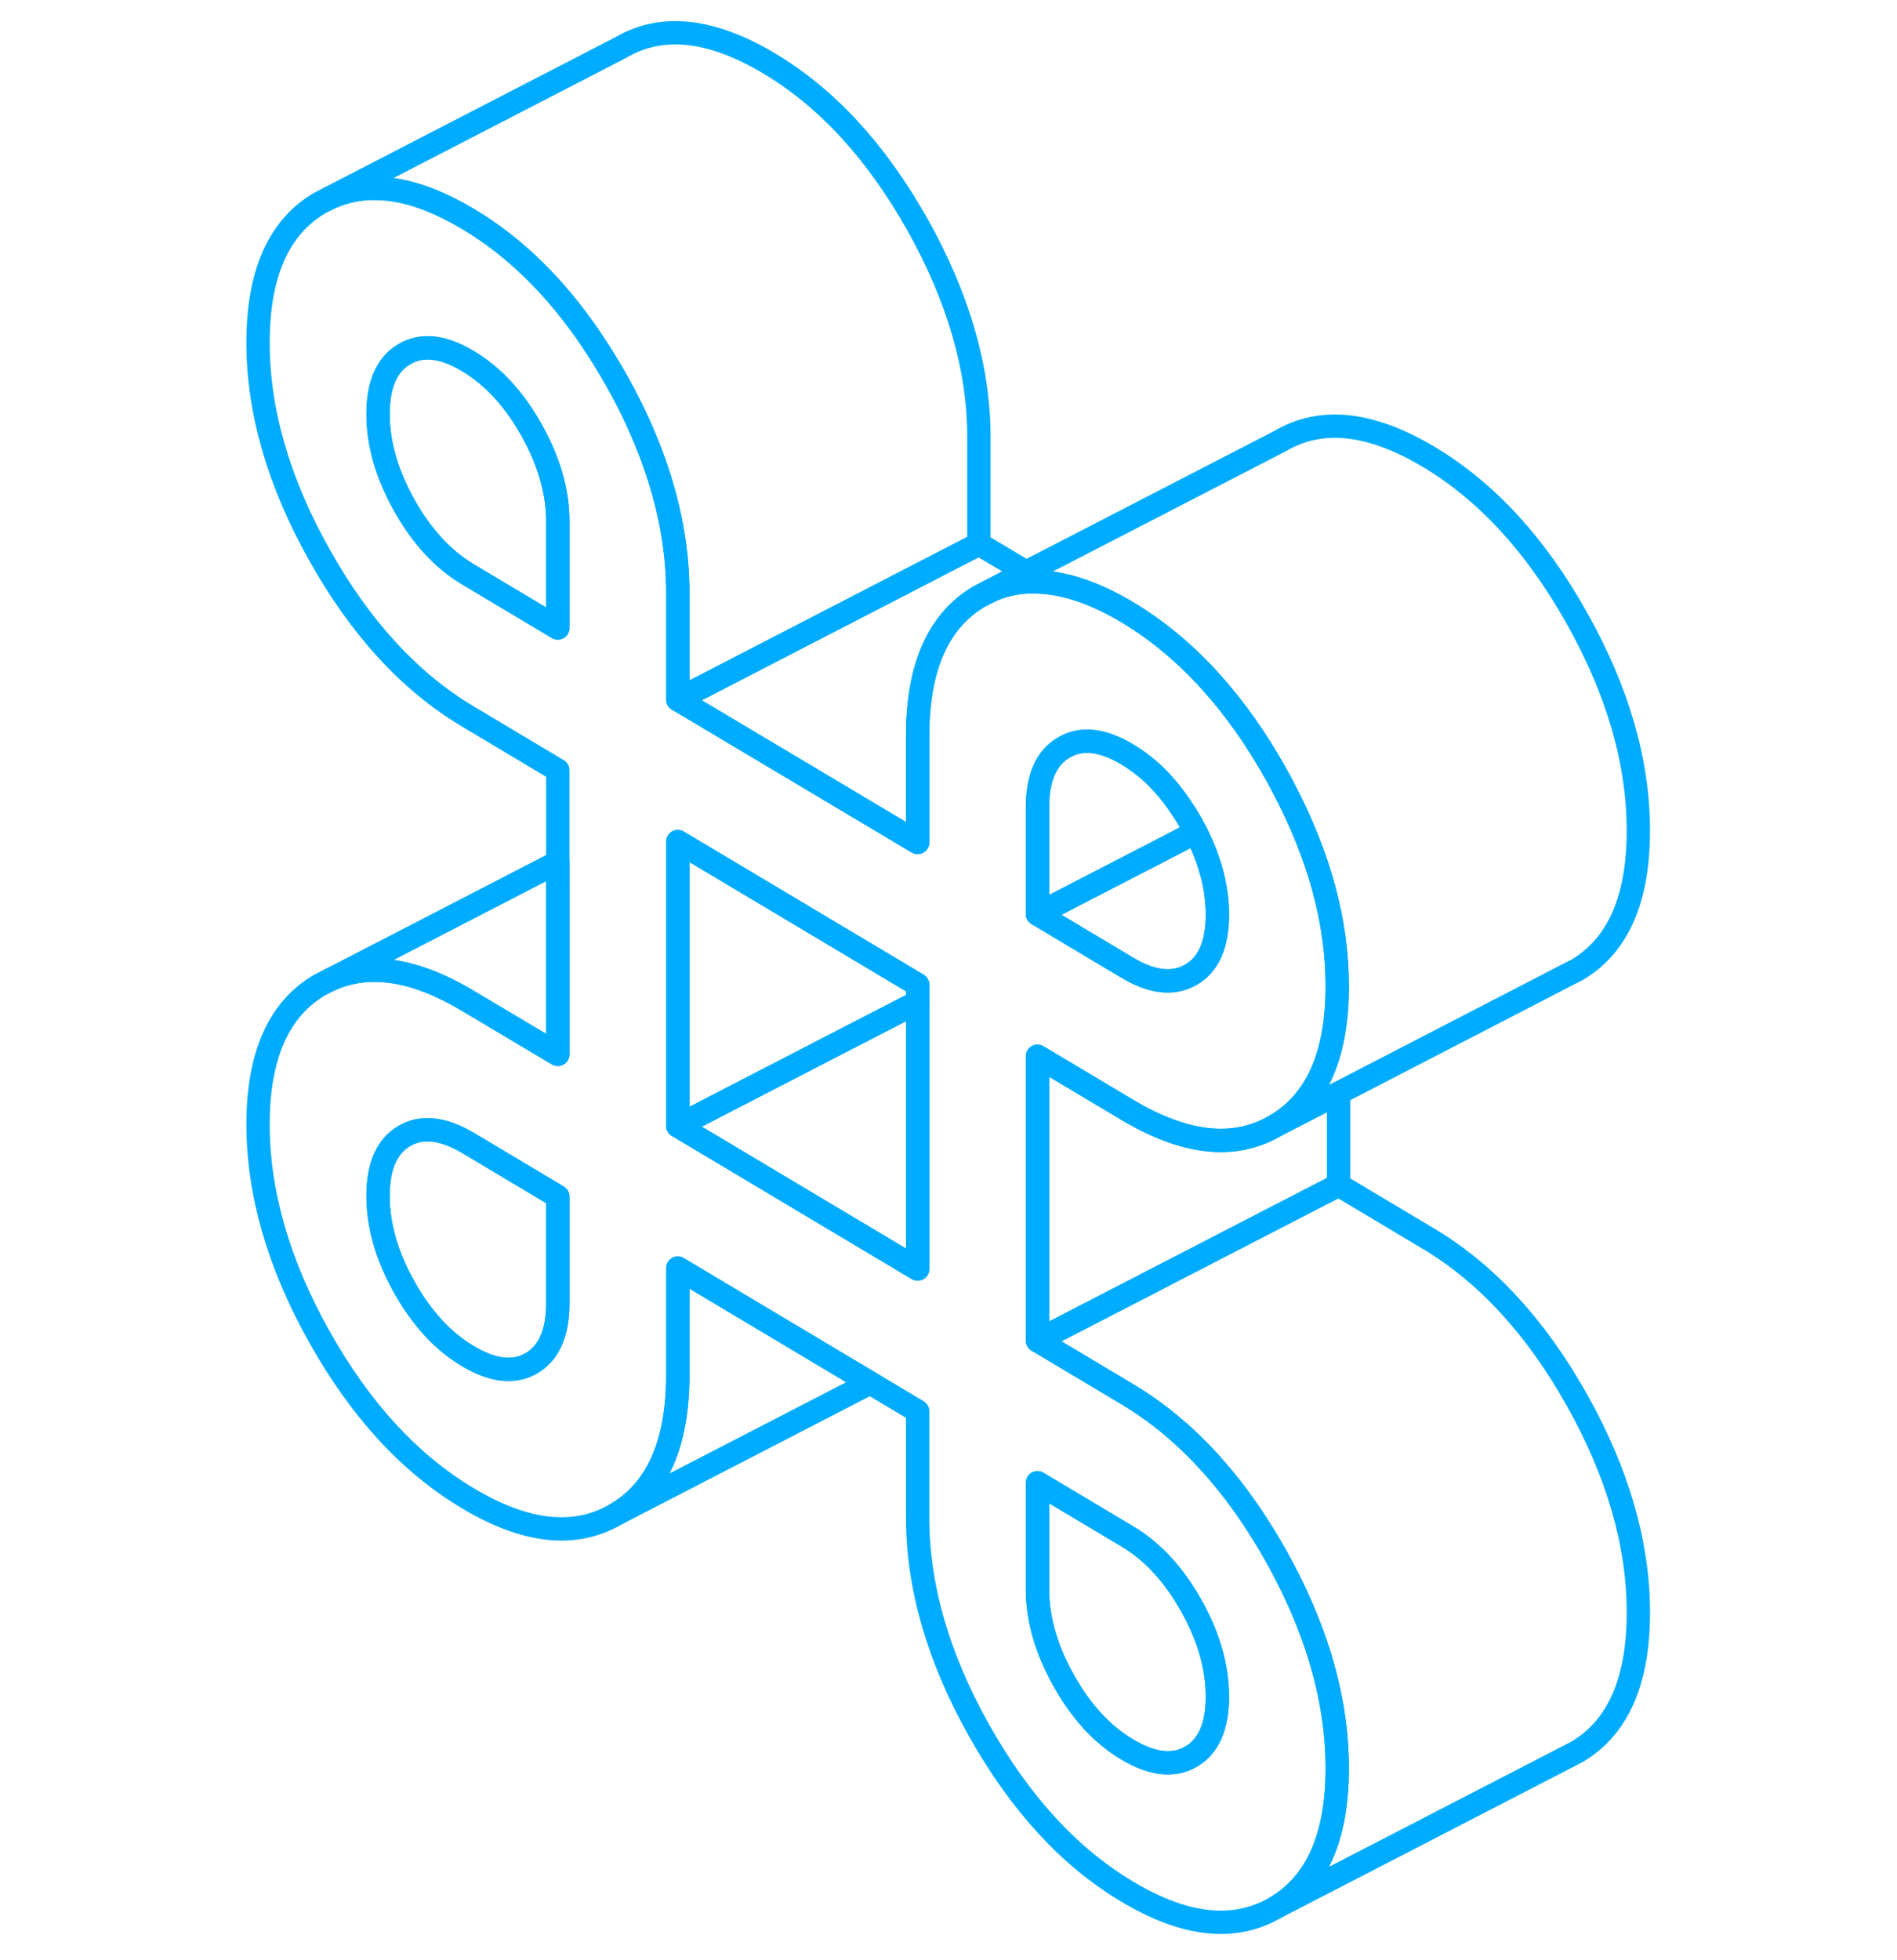 <svg width="122" height="126" viewBox="0 0 122 126" fill="none" xmlns="http://www.w3.org/2000/svg">
<g id="Frame">
<path id="Vector" d="M82.05 100.002C81.547 99.112 81.024 98.262 80.482 97.452C78.177 94.042 75.524 91.432 72.503 89.632L66.723 86.182V67.902L72.503 71.352C76.231 73.572 79.417 73.912 82.05 72.352C84.684 70.802 86.001 67.822 86.001 63.402C86.001 59.252 84.839 54.992 82.515 50.602C82.37 50.312 82.215 50.032 82.05 49.742C80.801 47.512 79.427 45.562 77.926 43.892C76.27 42.042 74.459 40.532 72.503 39.362C70.548 38.192 68.737 37.552 67.081 37.432C65.832 37.322 64.661 37.522 63.586 38.032L62.966 38.352C60.333 39.912 59.016 42.892 59.016 47.312V54.162L55.239 51.912L43.591 44.972V38.112C43.591 34.902 42.894 31.622 41.51 28.272C40.987 27.002 40.367 25.732 39.641 24.442C39.128 23.542 38.605 22.682 38.053 21.872C35.758 18.462 33.105 15.862 30.094 14.072C26.657 12.022 23.674 11.572 21.167 12.742L20.547 13.062C17.913 14.622 16.596 17.602 16.596 22.022C16.596 26.442 17.913 30.992 20.547 35.682C23.181 40.382 26.366 43.842 30.094 46.062L35.874 49.512V67.782L30.094 64.342C26.705 62.312 23.762 61.852 21.273 62.962L20.547 63.332C17.913 64.882 16.596 67.872 16.596 72.282C16.596 76.692 17.913 81.252 20.547 85.952C23.181 90.642 26.366 94.102 30.094 96.322C33.822 98.552 36.998 98.882 39.641 97.332C42.275 95.782 43.591 92.792 43.591 88.382V81.522L44.027 81.782L54.901 88.272L55.966 88.902L59.016 90.722V97.572C59.016 101.992 60.333 106.552 62.966 111.242C65.6 115.932 68.776 119.392 72.503 121.612C76.231 123.842 79.417 124.172 82.05 122.622C84.684 121.072 86.001 118.082 86.001 113.672C86.001 110.462 85.304 107.172 83.909 103.812C83.387 102.552 82.767 101.282 82.05 100.002ZM66.723 51.912C66.723 50.002 67.285 48.722 68.408 48.062C68.63 47.932 68.863 47.832 69.095 47.762C70.073 47.482 71.216 47.732 72.503 48.502C73.801 49.272 74.934 50.382 75.912 51.832C76.154 52.182 76.386 52.552 76.609 52.942C76.715 53.132 76.812 53.312 76.909 53.502C77.829 55.312 78.294 57.082 78.294 58.802C78.294 60.712 77.732 61.992 76.609 62.652C75.476 63.312 74.111 63.172 72.503 62.212L66.723 58.762V51.912ZM35.874 83.782C35.874 85.682 35.313 86.962 34.19 87.632C33.066 88.292 31.701 88.142 30.094 87.182C28.487 86.232 27.121 84.742 25.998 82.742C24.875 80.742 24.313 78.782 24.313 76.882C24.313 74.982 24.875 73.692 25.998 73.032C27.121 72.372 28.487 72.522 30.094 73.472L35.874 76.922V83.782ZM35.874 40.372L30.094 36.922C28.487 35.962 27.121 34.482 25.998 32.482C24.875 30.472 24.313 28.522 24.313 26.622C24.313 24.722 24.875 23.432 25.998 22.772C27.121 22.102 28.487 22.252 30.094 23.212C31.701 24.172 33.066 25.652 34.19 27.652C35.313 29.662 35.874 31.612 35.874 33.512V40.372ZM59.016 81.582L52.877 77.922L46.06 73.852L43.591 72.382V54.102L59.016 63.302V81.582ZM76.609 112.922C75.476 113.582 74.111 113.432 72.503 112.472C70.896 111.522 69.531 110.042 68.408 108.032C67.285 106.032 66.723 104.072 66.723 102.172V95.322L72.503 98.772C74.111 99.722 75.476 101.202 76.609 103.212C77.732 105.212 78.294 107.162 78.294 109.072C78.294 110.982 77.732 112.262 76.609 112.922Z" stroke="#00ACFF" stroke-width="1.5" stroke-linecap="round" stroke-linejoin="round"/>
<path id="Vector_2" d="M35.874 76.922V83.782C35.874 85.682 35.312 86.962 34.189 87.632C33.066 88.292 31.701 88.142 30.094 87.182C28.486 86.232 27.121 84.742 25.998 82.742C24.875 80.742 24.313 78.782 24.313 76.882C24.313 74.982 24.875 73.692 25.998 73.032C27.121 72.372 28.486 72.522 30.094 73.472L35.874 76.922Z" stroke="#00ACFF" stroke-width="1.5" stroke-linecap="round" stroke-linejoin="round"/>
<path id="Vector_3" d="M78.293 109.072C78.293 110.972 77.732 112.262 76.609 112.922C75.476 113.582 74.11 113.432 72.503 112.472C70.896 111.522 69.531 110.042 68.407 108.032C67.284 106.032 66.723 104.072 66.723 102.172V95.322L72.503 98.772C74.11 99.722 75.476 101.202 76.609 103.212C77.732 105.212 78.293 107.162 78.293 109.072Z" stroke="#00ACFF" stroke-width="1.5" stroke-linecap="round" stroke-linejoin="round"/>
<path id="Vector_4" d="M35.874 33.512V40.372L30.094 36.922C28.486 35.962 27.121 34.482 25.998 32.482C24.875 30.472 24.313 28.522 24.313 26.622C24.313 24.722 24.875 23.432 25.998 22.772C27.121 22.102 28.486 22.252 30.094 23.212C31.701 24.172 33.066 25.652 34.189 27.652C35.312 29.662 35.874 31.612 35.874 33.512Z" stroke="#00ACFF" stroke-width="1.5" stroke-linecap="round" stroke-linejoin="round"/>
<path id="Vector_5" d="M78.293 58.802C78.293 60.712 77.732 61.992 76.609 62.652C75.476 63.312 74.11 63.172 72.503 62.212L66.723 58.762L76.909 53.502C77.829 55.312 78.293 57.082 78.293 58.802Z" stroke="#00ACFF" stroke-width="1.5" stroke-linecap="round" stroke-linejoin="round"/>
<path id="Vector_6" d="M86.088 70.272V76.182L77.877 80.422L66.723 86.182V67.902L72.503 71.352C76.231 73.572 79.416 73.912 82.05 72.352L86.088 70.272Z" stroke="#00ACFF" stroke-width="1.5" stroke-linecap="round" stroke-linejoin="round"/>
<path id="Vector_7" d="M59.016 64.422V81.582L52.877 77.922L46.061 73.852L43.592 72.382L44.851 71.732L54.746 66.622L59.016 64.422Z" stroke="#00ACFF" stroke-width="1.5" stroke-linecap="round" stroke-linejoin="round"/>
<path id="Vector_8" d="M59.016 63.302V64.422L54.746 66.622L44.851 71.732L43.592 72.382V54.102L59.016 63.302Z" stroke="#00ACFF" stroke-width="1.5" stroke-linecap="round" stroke-linejoin="round"/>
<path id="Vector_9" d="M62.956 28.112V34.972L43.591 44.972V38.112C43.591 34.902 42.894 31.622 41.509 28.272C40.986 27.002 40.367 25.732 39.64 24.442C39.127 23.542 38.604 22.682 38.052 21.872C35.758 18.462 33.105 15.862 30.093 14.072C26.656 12.022 23.674 11.572 21.166 12.742L39.911 3.062C42.545 1.512 45.731 1.852 49.458 4.072C53.186 6.292 56.362 9.752 59.005 14.442C61.639 19.142 62.956 23.692 62.956 28.112Z" stroke="#00ACFF" stroke-width="1.5" stroke-linecap="round" stroke-linejoin="round"/>
<path id="Vector_10" d="M76.909 53.502L66.723 58.762V51.912C66.723 50.002 67.284 48.722 68.407 48.062C68.63 47.932 68.862 47.832 69.095 47.762C70.073 47.482 71.215 47.732 72.503 48.502C73.801 49.272 74.933 50.382 75.911 51.832C76.153 52.182 76.386 52.552 76.609 52.942C76.715 53.132 76.812 53.312 76.909 53.502Z" stroke="#00ACFF" stroke-width="1.5" stroke-linecap="round" stroke-linejoin="round"/>
<path id="Vector_11" d="M105.365 53.402C105.365 57.822 104.048 60.802 101.415 62.352L100.689 62.722L86.087 70.272L82.05 72.352C84.683 70.802 86 67.822 86 63.402C86 59.252 84.838 54.992 82.514 50.602C82.369 50.312 82.214 50.032 82.05 49.742C80.801 47.512 79.426 45.562 77.925 43.892C76.269 42.042 74.459 40.532 72.503 39.362C70.547 38.192 68.736 37.552 67.081 37.432C65.832 37.322 64.66 37.522 63.585 38.032L65.996 36.782L82.331 28.352C84.964 26.802 88.14 27.142 91.868 29.362C95.596 31.582 98.781 35.042 101.415 39.742C104.048 44.432 105.365 48.982 105.365 53.402Z" stroke="#00ACFF" stroke-width="1.5" stroke-linecap="round" stroke-linejoin="round"/>
<path id="Vector_12" d="M55.965 88.902L39.64 97.332C42.274 95.782 43.591 92.792 43.591 88.382V81.522L44.026 81.782L54.9 88.272L55.965 88.902Z" stroke="#00ACFF" stroke-width="1.5" stroke-linecap="round" stroke-linejoin="round"/>
<path id="Vector_13" d="M65.996 36.782L63.585 38.032L62.966 38.352C60.332 39.912 59.015 42.892 59.015 47.312V54.162L55.239 51.912L43.591 44.972L62.956 34.972L65.996 36.782Z" stroke="#00ACFF" stroke-width="1.5" stroke-linecap="round" stroke-linejoin="round"/>
<path id="Vector_14" d="M35.874 55.422V67.782L30.094 64.342C26.705 62.312 23.761 61.852 21.273 62.962L35.874 55.422Z" stroke="#00ACFF" stroke-width="1.5" stroke-linecap="round" stroke-linejoin="round"/>
<path id="Vector_15" d="M105.366 103.672C105.366 108.082 104.049 111.072 101.415 112.622L100.796 112.942L82.05 122.622C84.684 121.072 86.001 118.082 86.001 113.672C86.001 110.462 85.303 107.172 83.909 103.812C83.386 102.552 82.767 101.282 82.05 100.002C81.547 99.112 81.024 98.262 80.481 97.452C78.177 94.042 75.524 91.432 72.503 89.632L66.723 86.182L77.877 80.422L86.088 76.182L91.868 79.632C95.596 81.852 98.781 85.312 101.415 90.002C104.049 94.692 105.366 99.252 105.366 103.672Z" stroke="#00ACFF" stroke-width="1.5" stroke-linecap="round" stroke-linejoin="round"/>
</g>
</svg>
